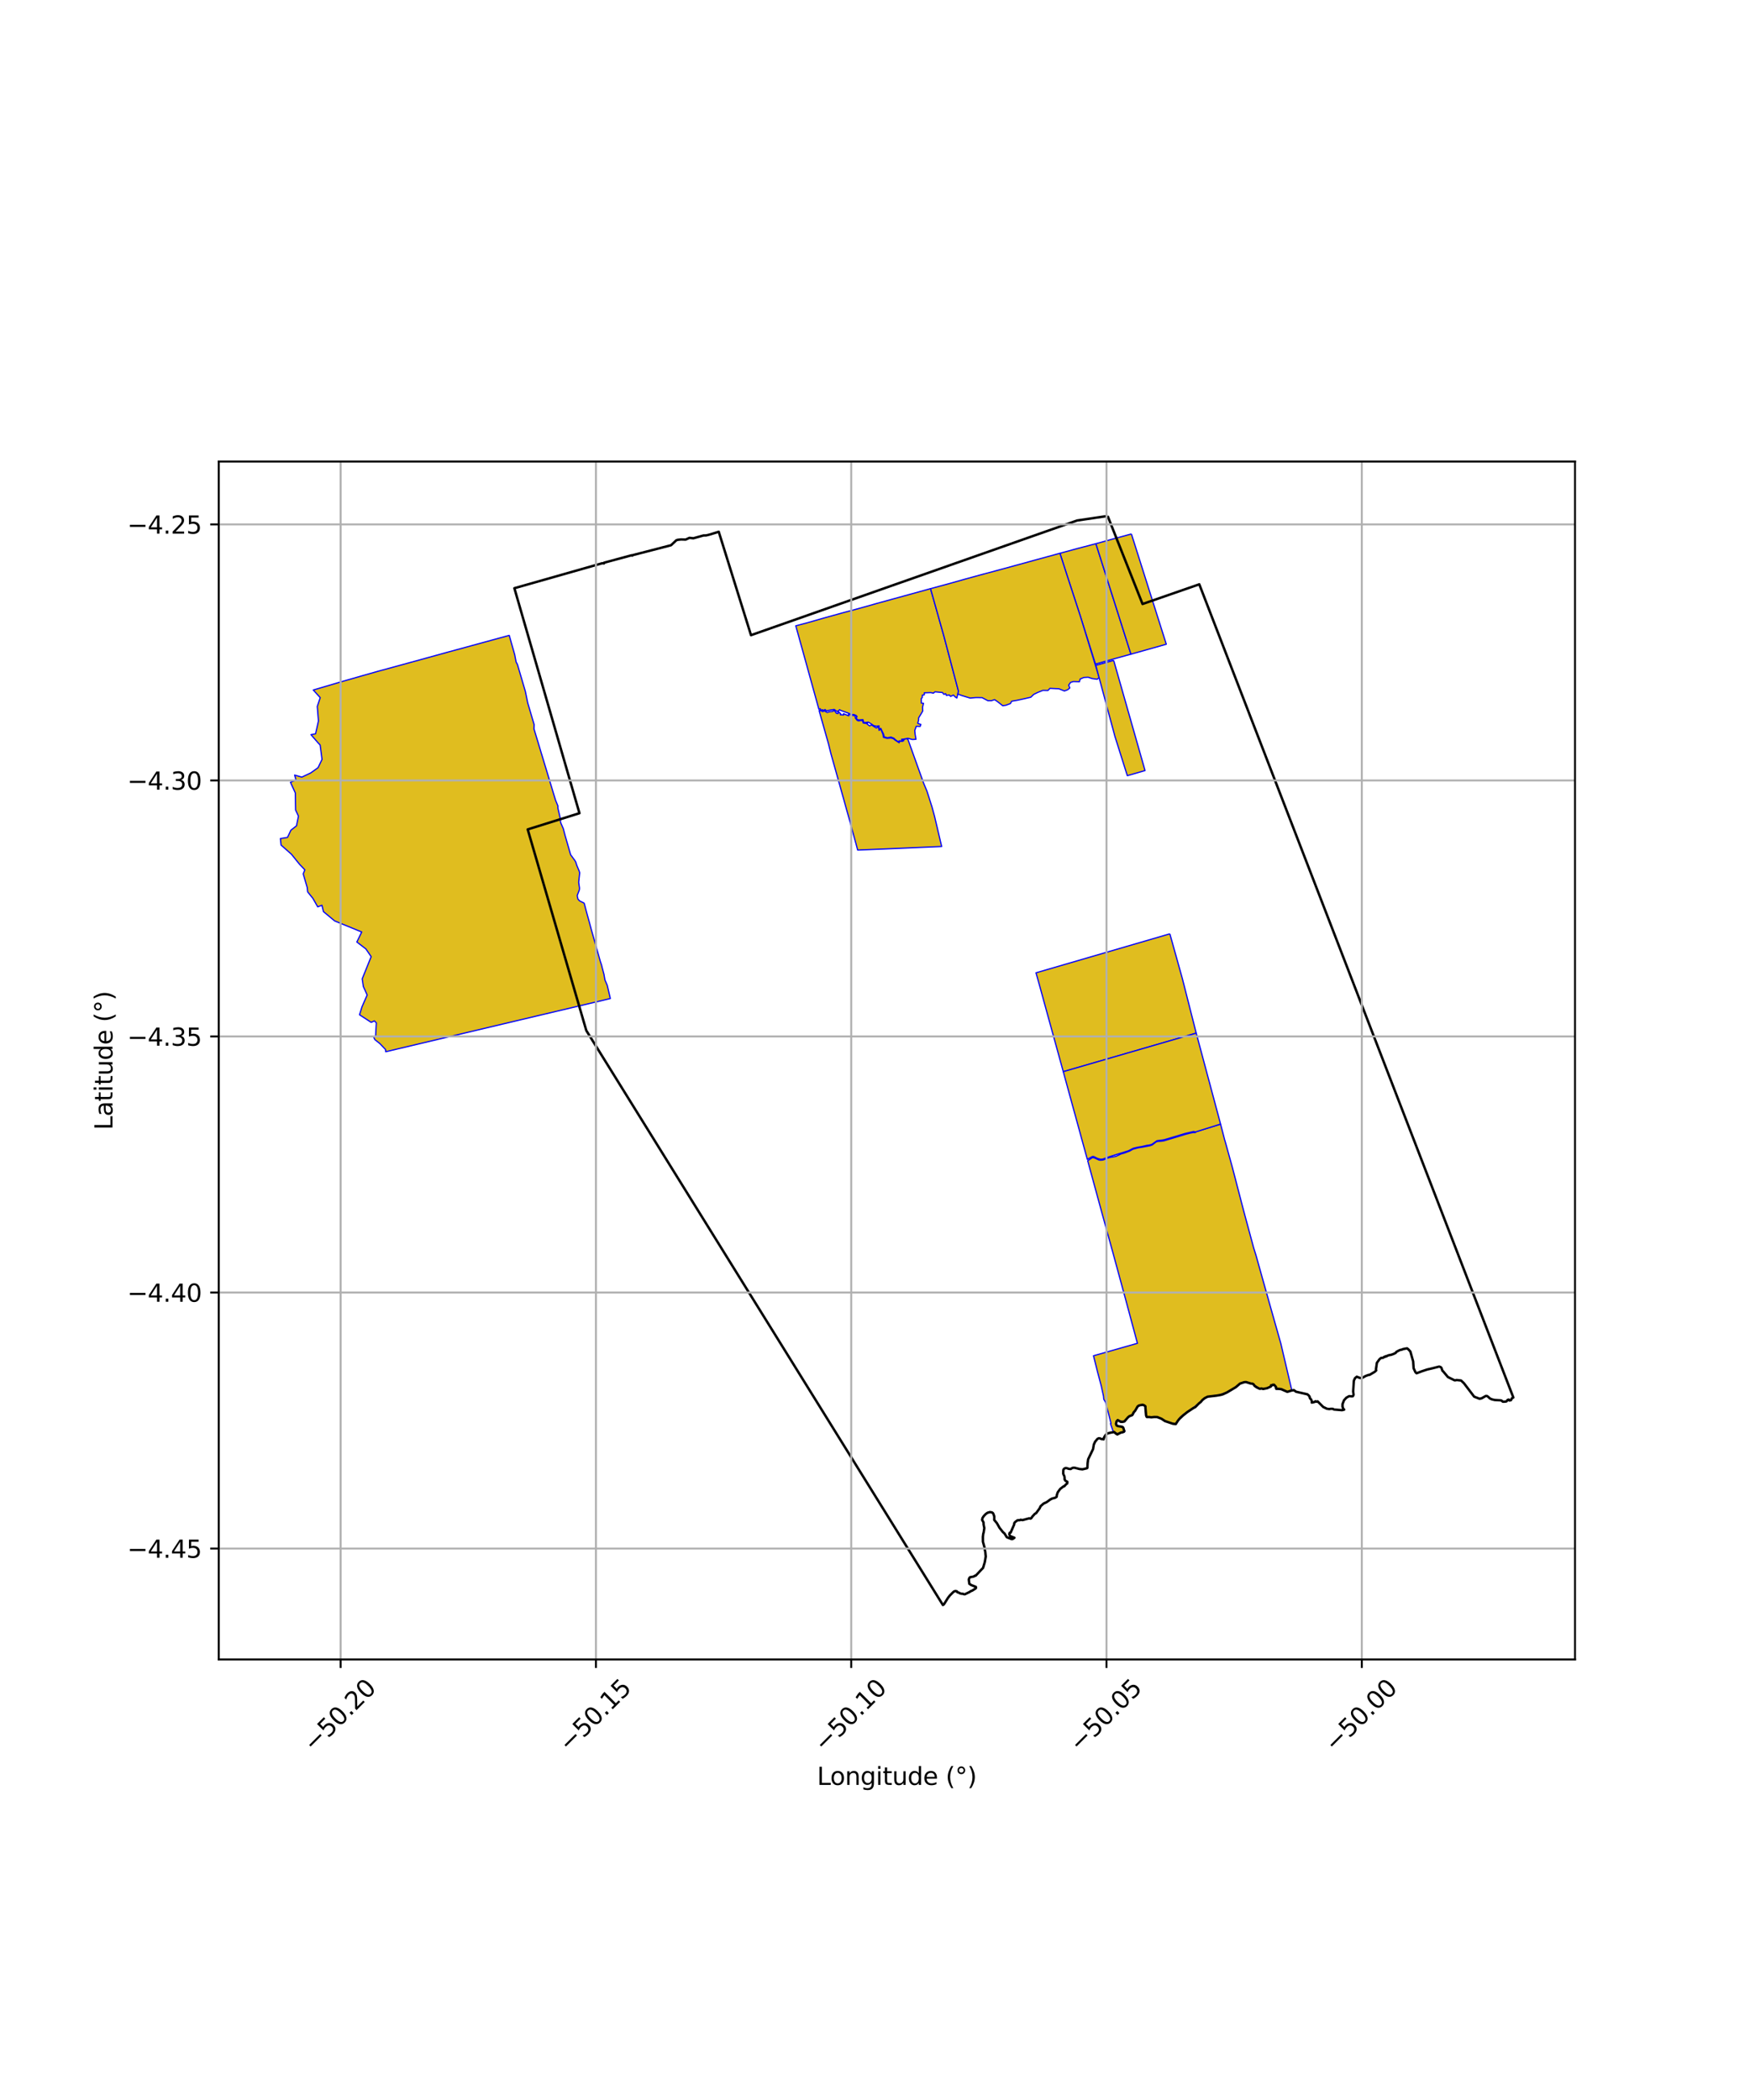 <?xml version="1.0" encoding="utf-8" standalone="no"?>
<!DOCTYPE svg PUBLIC "-//W3C//DTD SVG 1.1//EN"
  "http://www.w3.org/Graphics/SVG/1.1/DTD/svg11.dtd">
<svg xmlns:xlink="http://www.w3.org/1999/xlink" width="720pt" height="864pt" viewBox="0 0 720 864" xmlns="http://www.w3.org/2000/svg" version="1.1">
 <defs>
  <style type="text/css">*{stroke-linejoin: round; stroke-linecap: butt}</style>
 </defs>
 <g id="figure_1">
  <g id="patch_1">
   <path d="M 0 864 
L 720 864 
L 720 0 
L 0 0 
z
" style="fill: #ffffff"/>
  </g>
  <g id="axes_1">
   <g id="patch_2">
    <path d="M 90 682.753 
L 648 682.753 
L 648 189.887 
L 90 189.887 
z
" style="fill: #ffffff"/>
   </g>
   <g id="PatchCollection_1">
    <path d="M 236.588 354.14 
L 236.878 354.671 
L 237.312 356.041 
L 238.278 358.336 
L 238.495 359.105 
L 238.086 363.034 
L 238.424 365.391 
L 238.352 366.165 
L 237.467 368.469 
L 237.776 369.896 
L 238.448 370.641 
L 240.225 371.522 
L 240.4 371.778 
L 241.083 374.396 
L 242.497 379.538 
L 243.471 383.129 
L 247.02 395.655 
L 247.474 396.979 
L 247.78 398.221 
L 248.486 400.862 
L 248.896 403.227 
L 249.299 404.123 
L 249.831 405.376 
L 250.306 407.363 
L 251.103 410.831 
L 158.696 432.718 
L 158.625 431.807 
L 156.277 429.354 
L 154.232 427.747 
L 153.733 426.706 
L 154.527 426.338 
L 154.841 420.841 
L 154.025 420.022 
L 152.715 420.626 
L 147.926 417.514 
L 148.907 414.286 
L 151.059 409.378 
L 149.489 405.871 
L 149.018 402.74 
L 152.704 393.594 
L 150.534 390.419 
L 146.816 387.567 
L 148.816 383.453 
L 137.69 378.896 
L 133.08 375.07 
L 132.459 372.448 
L 130.718 373.109 
L 128.74 369.627 
L 126.574 366.948 
L 126.377 365.097 
L 124.746 359.527 
L 125.43 357.88 
L 123.218 355.563 
L 119.897 351.447 
L 115.648 347.703 
L 115.364 345.015 
L 118.294 344.529 
L 119.668 341.583 
L 121.994 339.758 
L 122.794 335.777 
L 121.618 333.271 
L 121.5 326.229 
L 119.501 321.859 
L 121.783 320.915 
L 121.211 318.887 
L 124.181 319.732 
L 127.844 317.997 
L 130.853 315.844 
L 132.487 312.439 
L 131.709 306.507 
L 130.852 305.615 
L 127.94 302.259 
L 129.823 301.919 
L 130.266 299.985 
L 131.022 296.627 
L 130.542 290.66 
L 131.747 287.028 
L 128.885 283.885 
L 140.957 280.333 
L 148.66 278.129 
L 155.618 276.151 
L 162.112 274.392 
L 169.348 272.405 
L 176.734 270.378 
L 184.064 268.353 
L 191.489 266.338 
L 198.354 264.456 
L 204.55 262.763 
L 209.518 261.412 
L 211.781 269.428 
L 212.341 272.364 
L 212.888 273.386 
L 216.138 284.437 
L 217.109 289.144 
L 219.746 298.101 
L 219.683 299.858 
L 228.562 329.222 
L 229.524 331.544 
L 229.529 332.475 
L 230.344 335.996 
L 230.639 338.223 
L 230.711 338.515 
L 231.749 340.924 
L 231.787 341.067 
L 232.436 343.546 
L 234.774 351.665 
L 236.588 354.14 
" clip-path="url(#p50be3bc110)" style="fill: #e0bd1f; stroke: #0000ff; stroke-width: 0.5"/>
    <path d="M 336.954 292.157 
L 337.611 292.379 
L 338.562 292.795 
L 339.279 292.218 
L 339.357 292.616 
L 340.336 293.126 
L 341.461 292.784 
L 342.677 292.676 
L 343.109 292.103 
L 344.143 293.493 
L 344.82 293.59 
L 344.918 292.729 
L 345.898 293.723 
L 345.734 294.083 
L 347.09 294.168 
L 347.032 293.635 
L 347.523 293.847 
L 349.184 294.514 
L 349.108 293.752 
L 350.188 294.231 
L 350.984 294.37 
L 351.936 294.562 
L 351.86 295.341 
L 352.629 296.346 
L 353.139 296.584 
L 354.821 296.401 
L 355.136 297.431 
L 356.157 297.624 
L 357.033 297.32 
L 356.702 297.856 
L 357.829 298.671 
L 358.561 298.236 
L 359.5 298.888 
L 360.536 299.512 
L 361.401 298.917 
L 361.69 300.512 
L 362.29 299.817 
L 362.793 300.955 
L 363.267 302.121 
L 363.476 303.365 
L 364.965 303.771 
L 366.593 303.62 
L 367.552 303.912 
L 368.283 304.517 
L 369.948 305.591 
L 370.024 304.948 
L 371.369 304.979 
L 371.863 304.652 
L 371.16 304.289 
L 371.627 304.287 
L 372.92 303.879 
L 373.55 304.202 
L 373.707 304.652 
L 380.061 322.369 
L 381.377 325.495 
L 383.433 331.955 
L 384.495 335.849 
L 387.427 348.28 
L 371.75 348.954 
L 352.868 349.742 
L 352.196 347.208 
L 350.919 342.615 
L 349.713 338.089 
L 348.419 333.517 
L 347.139 328.902 
L 345.854 324.31 
L 344.569 319.736 
L 343.271 315.093 
L 342.004 310.596 
L 341.884 310.171 
L 340.91 306.221 
L 337.162 292.929 
L 336.954 292.157 
" clip-path="url(#p50be3bc110)" style="fill: #e0bd1f; stroke: #0000ff; stroke-width: 0.5"/>
    <path d="M 481.313 384.195 
L 486.455 402.62 
L 492.161 425.054 
L 437.458 440.919 
L 435.292 433.041 
L 432.743 423.806 
L 430.212 414.617 
L 427.702 405.462 
L 426.235 400.243 
L 481.313 384.195 
" clip-path="url(#p50be3bc110)" style="fill: #e0bd1f; stroke: #0000ff; stroke-width: 0.5"/>
    <path d="M 450.888 223.688 
L 465.3 269.143 
L 457.987 271.163 
L 450.707 273.223 
L 444.566 253.757 
L 439.103 237 
L 436.085 227.634 
L 443.511 225.617 
L 450.888 223.688 
" clip-path="url(#p50be3bc110)" style="fill: #e0bd1f; stroke: #0000ff; stroke-width: 0.5"/>
    <path d="M 502.181 462.484 
L 503.887 469.08 
L 504.023 469.467 
L 507.003 480.192 
L 511.735 498.4 
L 515.799 513.43 
L 516.761 516.51 
L 519.335 525.695 
L 522.35 536.439 
L 526.979 552.801 
L 531.445 571.815 
L 530.103 572.619 
L 529.149 572.367 
L 527.325 571.453 
L 525.049 571.523 
L 524.923 570.974 
L 524.337 569.827 
L 523.558 569.98 
L 521.573 571.116 
L 520.052 571.326 
L 518.205 571.191 
L 516.806 570.338 
L 515.019 569.161 
L 512.34 568.554 
L 509.882 569.336 
L 507.95 571.076 
L 506.111 572.253 
L 503.827 573.157 
L 501.275 574.042 
L 498.693 574.283 
L 496.102 574.838 
L 493.703 576.906 
L 491.624 578.668 
L 489.505 580.115 
L 487.46 581.542 
L 485.613 582.997 
L 484.935 583.97 
L 483.605 585.869 
L 483.112 585.974 
L 481.079 585.298 
L 479.972 584.82 
L 478.753 584.113 
L 476.941 583.392 
L 474.267 582.929 
L 472.252 583.137 
L 471.538 582.427 
L 471.311 580.187 
L 471.025 578.207 
L 468.69 578.044 
L 467.075 580.221 
L 466.332 581.716 
L 465.489 582.307 
L 463.533 583.648 
L 462.043 584.987 
L 459.826 584.164 
L 459.669 584.351 
L 459.144 585.425 
L 459.334 586.397 
L 461.492 586.988 
L 462.769 588.658 
L 462.608 589.182 
L 460.066 589.823 
L 458.117 589.291 
L 456.881 585.722 
L 457.103 585.668 
L 455.989 581.194 
L 454.836 576.896 
L 454.121 575.69 
L 453.999 574.36 
L 453.113 570.324 
L 451.491 564.178 
L 449.896 557.8 
L 467.966 552.669 
L 465.496 543.486 
L 463.036 534.325 
L 462.152 531.098 
L 460.538 525.153 
L 458.061 516.057 
L 456.817 511.526 
L 455.32 506.139 
L 452.804 496.975 
L 450.306 487.814 
L 447.509 477.566 
L 449.516 476.223 
L 450.469 476.5 
L 452.127 477.245 
L 452.64 477.339 
L 453.725 477.273 
L 455.465 476.653 
L 456.283 476.279 
L 459.068 475.767 
L 461.222 474.775 
L 462.538 474.411 
L 464.719 473.602 
L 466.11 472.829 
L 467.138 472.542 
L 468.47 472.202 
L 469.764 472.013 
L 473.135 471.387 
L 474.116 471.024 
L 475.587 469.856 
L 476.277 469.613 
L 477.874 469.528 
L 478.943 469.345 
L 487.541 466.747 
L 489.601 466.22 
L 490.993 465.956 
L 491.795 465.964 
L 491.889 465.693 
L 502.181 462.484 
" clip-path="url(#p50be3bc110)" style="fill: #e0bd1f; stroke: #0000ff; stroke-width: 0.5"/>
    <path d="M 382.856 242.183 
L 388.311 261.56 
L 394.346 284.398 
L 394.208 284.94 
L 393.668 287.176 
L 393.048 286.769 
L 392.264 285.974 
L 391.101 286.526 
L 390.557 285.936 
L 389.353 286.134 
L 389.076 285.406 
L 388.329 285.671 
L 387.771 284.932 
L 384.669 284.635 
L 384.026 285.193 
L 382.96 284.954 
L 380.282 285.045 
L 380.304 285.835 
L 379.462 286.015 
L 379.46 286.944 
L 379.047 287.419 
L 379.065 289.286 
L 379.964 289.347 
L 379.57 290.966 
L 379.647 292.512 
L 379.095 293.491 
L 378.338 294.716 
L 377.94 295.409 
L 377.947 296.191 
L 377.596 297.609 
L 378.863 298.046 
L 378.58 298.871 
L 376.967 298.821 
L 376.355 300.555 
L 376.502 302.103 
L 376.857 304.164 
L 375.378 304.254 
L 373.552 303.761 
L 371.612 304.121 
L 370.95 304.164 
L 371.166 304.854 
L 369.893 304.808 
L 369.856 305.415 
L 368.391 304.338 
L 367.744 303.723 
L 366.58 303.248 
L 365.115 303.534 
L 363.774 303.175 
L 363.564 302.125 
L 362.827 300.649 
L 362.401 299.667 
L 361.658 300.098 
L 361.652 298.658 
L 360.546 298.81 
L 359.392 298.514 
L 358.621 297.931 
L 357.246 297.113 
L 355.411 297.339 
L 355.035 296.079 
L 353.521 296.208 
L 352.784 296.091 
L 352.15 295.334 
L 352.627 294.946 
L 352.333 294.415 
L 351.317 293.977 
L 350.314 293.974 
L 349.258 293.501 
L 345.619 292.174 
L 345.48 291.981 
L 344.477 292.805 
L 343.23 291.881 
L 341.548 292.135 
L 339.97 292.477 
L 339.461 291.914 
L 338.7 292.454 
L 338.514 292.007 
L 337.784 292.215 
L 337.473 291.598 
L 336.878 291.763 
L 336.794 291.388 
L 330.861 269.93 
L 327.406 257.475 
L 331.788 256.33 
L 339.099 254.238 
L 346.295 252.244 
L 353.664 250.263 
L 360.94 248.215 
L 368.235 246.212 
L 375.505 244.212 
L 382.856 242.183 
" clip-path="url(#p50be3bc110)" style="fill: #e0bd1f; stroke: #0000ff; stroke-width: 0.5"/>
    <path d="M 436.081 227.633 
L 439.1 237 
L 444.561 253.757 
L 451.913 277.728 
L 452.193 278.781 
L 451.418 279.472 
L 449.35 279.183 
L 447.673 278.629 
L 445.947 278.73 
L 444.399 279.371 
L 444.111 280.484 
L 441.608 280.41 
L 440.476 280.76 
L 439.676 281.888 
L 440.145 283.039 
L 439.301 283.765 
L 437.934 284.288 
L 435.611 283.364 
L 434.498 283.33 
L 431.985 283.207 
L 431.146 284.097 
L 429.056 284.051 
L 427.014 284.864 
L 425.337 285.672 
L 424.103 286.863 
L 421.344 287.498 
L 418.406 288.142 
L 416.209 288.516 
L 415.721 289.463 
L 413.878 290.154 
L 412.554 290.358 
L 410.559 288.782 
L 409.204 287.848 
L 407.97 288.277 
L 406.457 288.301 
L 404.056 287.024 
L 401.489 286.999 
L 399.151 287.211 
L 395.829 286.199 
L 394.122 285.577 
L 394.208 284.94 
L 394.346 284.398 
L 388.311 261.56 
L 382.856 242.183 
L 390.158 240.209 
L 397.36 238.183 
L 404.698 236.173 
L 412.094 234.203 
L 419.311 232.228 
L 426.601 230.222 
L 436.081 227.633 
" clip-path="url(#p50be3bc110)" style="fill: #e0bd1f; stroke: #0000ff; stroke-width: 0.5"/>
    <path d="M 492.161 425.054 
L 502.181 462.484 
L 491.889 465.693 
L 491.054 465.538 
L 487.546 466.366 
L 479.379 468.808 
L 478.501 469.003 
L 476.008 469.325 
L 474.051 470.717 
L 473.655 470.892 
L 472.911 471.093 
L 471.744 471.263 
L 469.985 471.675 
L 468.043 472.01 
L 466.476 472.378 
L 465.997 472.562 
L 464.267 473.464 
L 456.767 475.783 
L 453.75 476.873 
L 452.826 476.968 
L 451.631 476.65 
L 450.024 475.848 
L 449.439 475.831 
L 447.357 476.987 
L 445.285 469.473 
L 442.861 460.618 
L 440.335 451.428 
L 437.823 442.234 
L 437.458 440.919 
L 492.161 425.054 
" clip-path="url(#p50be3bc110)" style="fill: #e0bd1f; stroke: #0000ff; stroke-width: 0.5"/>
    <path d="M 458.2 271.699 
L 471.1 317.029 
L 463.811 319.138 
L 458.729 303.047 
L 452.193 278.781 
L 450.86 273.744 
L 458.2 271.699 
" clip-path="url(#p50be3bc110)" style="fill: #e0bd1f; stroke: #0000ff; stroke-width: 0.5"/>
    <path d="M 465.494 219.682 
L 479.849 265.053 
L 472.581 267.112 
L 465.3 269.143 
L 450.888 223.688 
L 458.134 221.688 
L 465.494 219.682 
" clip-path="url(#p50be3bc110)" style="fill: #e0bd1f; stroke: #0000ff; stroke-width: 0.5"/>
   </g>
   <g id="PatchCollection_2">
    <path d="M 455.72 212.29 
L 470.071 248.504 
L 493.423 240.404 
L 622.636 574.976 
L 622.259 575.157 
L 622.009 575.355 
L 621.644 576.077 
L 621.014 576.215 
L 620.741 575.818 
L 620.275 575.957 
L 619.815 576.561 
L 619.226 576.678 
L 618.299 576.687 
L 617.953 576.368 
L 617.536 576.147 
L 614.884 575.99 
L 613.746 575.708 
L 612.913 575.315 
L 612.516 574.895 
L 611.824 574.35 
L 611.295 574.335 
L 609.559 575.32 
L 608.706 575.483 
L 606.517 574.63 
L 602.301 569.092 
L 601.129 567.982 
L 599.235 567.771 
L 599.007 567.863 
L 598.461 567.909 
L 595.71 566.549 
L 593.712 564.165 
L 593.428 563.935 
L 593.098 562.881 
L 592.807 562.498 
L 592.131 562.242 
L 589.211 562.988 
L 587.193 563.454 
L 585.095 564.15 
L 582.815 564.997 
L 582.359 564.569 
L 581.602 562.952 
L 581.412 560.133 
L 580.264 556.049 
L 579.4 555.118 
L 578.907 554.746 
L 577.23 555.061 
L 576.756 555.282 
L 576.152 555.384 
L 575.563 555.622 
L 574.485 556.218 
L 574.24 556.61 
L 573.301 557.077 
L 572.282 557.427 
L 571.744 557.501 
L 570.94 557.723 
L 570.426 558.061 
L 570.138 557.969 
L 569.991 558.173 
L 569.846 558.153 
L 569.715 558.292 
L 569.508 558.235 
L 569.027 558.653 
L 568.218 558.685 
L 567.56 559.226 
L 566.497 560.696 
L 566.104 563.379 
L 566.206 563.834 
L 565.596 564.413 
L 563.422 565.691 
L 563.117 565.661 
L 561.811 566.141 
L 560.258 567.032 
L 559.483 566.916 
L 558.214 566.42 
L 557.481 567.024 
L 557.014 568.059 
L 556.729 572.491 
L 556.906 573.861 
L 556.608 574.453 
L 556.157 574.493 
L 555.052 574.422 
L 553.918 575.069 
L 552.977 576.099 
L 552.366 577.642 
L 552.346 578.677 
L 552.56 579.42 
L 553.024 579.969 
L 552.155 580.195 
L 548.827 579.915 
L 548.358 579.631 
L 547.316 579.639 
L 546.959 579.737 
L 545.929 579.594 
L 544.394 578.856 
L 542.109 576.559 
L 541.582 576.722 
L 541.213 576.516 
L 540.73 576.846 
L 539.7 577.061 
L 539.771 576.655 
L 539.471 575.835 
L 538.956 575.297 
L 538.77 574.549 
L 538.356 574.043 
L 537.872 573.647 
L 533.254 572.602 
L 532.326 571.944 
L 531.32 572.127 
L 529.64 572.641 
L 527.136 571.548 
L 526.033 571.411 
L 525.071 571.391 
L 524.972 570.894 
L 524.973 570.626 
L 524.184 569.731 
L 523.643 569.732 
L 523.445 569.952 
L 522.945 569.95 
L 522.846 570.464 
L 521.352 571.136 
L 519.688 571.468 
L 518.935 571.242 
L 518.647 571.363 
L 518.226 571.37 
L 517.075 570.816 
L 516.144 570.168 
L 515.786 569.585 
L 515.282 569.274 
L 514.684 569.251 
L 512.661 568.624 
L 511.874 568.68 
L 510.165 569.252 
L 508.492 570.697 
L 504.823 572.883 
L 503.123 573.658 
L 502.236 573.906 
L 500.436 574.216 
L 496.867 574.629 
L 495.67 575.235 
L 494.681 576.024 
L 494.029 576.821 
L 493.278 577.398 
L 491.8 578.896 
L 491.002 579.311 
L 488.443 581.007 
L 486.725 582.385 
L 485.208 583.81 
L 484.595 584.582 
L 483.749 585.897 
L 482.517 585.756 
L 479.292 584.672 
L 477.85 583.707 
L 476.139 583.023 
L 474.92 582.995 
L 473.677 583.119 
L 472.74 583.002 
L 471.944 583.028 
L 471.759 582.931 
L 471.538 582.342 
L 471.276 579.427 
L 471.25 578.617 
L 470.756 578.2 
L 470.141 577.966 
L 469.197 578.112 
L 468.414 578.372 
L 468.021 578.7 
L 467.049 580.395 
L 466.387 581.139 
L 465.974 582.029 
L 465.768 582.254 
L 464.696 582.642 
L 464.099 583.118 
L 462.599 584.848 
L 461.751 585.012 
L 461.073 584.98 
L 459.861 584.278 
L 459.378 584.809 
L 459.147 585.845 
L 459.421 586.495 
L 459.966 586.745 
L 461.68 587.024 
L 461.949 587.173 
L 462.17 587.466 
L 462.569 588.822 
L 462.455 589.016 
L 461.979 589.255 
L 461.597 589.298 
L 460.976 589.494 
L 459.691 590.174 
L 459.07 589.791 
L 458.407 589.177 
L 457.196 589.385 
L 456.009 589.657 
L 455.374 589.951 
L 454.843 590.427 
L 454.659 590.827 
L 454.442 590.989 
L 454.324 591.417 
L 454.159 591.556 
L 454.052 592.184 
L 453.963 592.133 
L 453.131 592.069 
L 452.546 591.778 
L 452.053 591.747 
L 451.534 591.99 
L 450.553 593.17 
L 450.02 594.36 
L 449.725 596.17 
L 447.689 600.403 
L 447.482 601.998 
L 447.382 603.909 
L 447.169 604.1 
L 445.34 604.523 
L 444.083 604.379 
L 442.124 603.871 
L 441.601 603.867 
L 441.077 604.013 
L 440.508 604.405 
L 439.692 604.318 
L 438.922 604.042 
L 438.419 603.988 
L 437.952 604.166 
L 437.523 604.614 
L 437.462 605.141 
L 437.442 606.369 
L 437.932 607.438 
L 438.022 608.188 
L 437.977 608.535 
L 438.186 608.997 
L 438.442 609.291 
L 439.077 609.604 
L 439.155 609.715 
L 439.085 610.337 
L 438.656 610.631 
L 437.898 611.484 
L 437.664 611.468 
L 436.198 612.577 
L 435.189 613.977 
L 434.819 615.1 
L 434.728 615.828 
L 434.144 616.223 
L 432.892 616.543 
L 432.11 616.941 
L 430.653 618.006 
L 429.338 618.625 
L 428.136 619.696 
L 427.739 620.557 
L 426.289 622.546 
L 425.774 622.823 
L 424.786 623.908 
L 424.306 624.608 
L 423.948 624.817 
L 423.486 624.664 
L 420.738 625.399 
L 419.87 625.28 
L 419.618 625.433 
L 419.261 625.462 
L 419.073 625.44 
L 418.563 625.519 
L 417.636 626.226 
L 417.295 626.667 
L 417.243 627.239 
L 415.804 630.561 
L 415.388 630.662 
L 415.248 631.228 
L 415.461 631.835 
L 415.907 632.104 
L 417.353 632.687 
L 417.334 632.703 
L 416.535 633.23 
L 416.117 633.206 
L 414.225 632.446 
L 413.279 630.914 
L 412.609 630.325 
L 411.237 628.591 
L 410.165 626.685 
L 409.058 625.345 
L 409.075 624.813 
L 409.065 623.919 
L 408.816 623.138 
L 408.545 622.557 
L 408.104 622.242 
L 407.254 622.119 
L 406.28 622.404 
L 405.518 622.946 
L 404.719 623.807 
L 404.229 624.565 
L 404.068 625.324 
L 404.644 626.337 
L 404.677 627.222 
L 404.978 628.702 
L 404.718 630.43 
L 404.538 631.073 
L 404.383 632.326 
L 404.403 634.293 
L 405.225 637.286 
L 405.18 637.648 
L 405.362 638.408 
L 405.568 640.396 
L 405.286 641.994 
L 405.194 642.632 
L 404.453 645.096 
L 403.679 645.889 
L 401.416 648.288 
L 401.13 648.272 
L 400.585 648.644 
L 399.098 648.912 
L 398.759 649.35 
L 398.597 649.884 
L 398.805 651.604 
L 399.565 652.122 
L 401.493 652.886 
L 401.577 653.248 
L 401.41 653.535 
L 399.998 654.427 
L 399.327 654.686 
L 398.941 654.984 
L 396.947 655.943 
L 396.573 655.898 
L 396.08 655.711 
L 395.608 655.712 
L 394.928 655.547 
L 394.601 655.297 
L 393.896 655.09 
L 393.675 654.712 
L 393.089 654.599 
L 392.512 654.768 
L 392.04 655.181 
L 390.799 656.423 
L 390.022 657.412 
L 388.517 659.824 
L 388.302 660.121 
L 387.937 660.35 
L 241.221 423.986 
L 217.114 341.241 
L 238.406 334.575 
L 211.631 242.008 
L 247.755 231.736 
L 248.511 231.796 
L 248.555 231.507 
L 259.878 228.448 
L 260.101 228.608 
L 260.373 228.384 
L 276.069 224.328 
L 278.236 222.3 
L 278.787 222.101 
L 280.208 221.943 
L 282.107 222.003 
L 283.639 221.289 
L 285.275 221.46 
L 289.451 220.301 
L 290.524 220.287 
L 292.168 219.879 
L 295.711 218.778 
L 308.986 261.326 
L 443.151 214.145 
L 455.72 212.29 
L 455.72 212.29 
" clip-path="url(#p50be3bc110)" style="fill: none; stroke: #000000"/>
   </g>
   <g id="matplotlib.axis_1">
    <g id="xtick_1">
     <g id="line2d_1">
      <path d="M 140.143 682.753 
L 140.143 189.887 
" clip-path="url(#p50be3bc110)" style="fill: none; stroke: #b0b0b0; stroke-width: 0.8; stroke-linecap: square"/>
     </g>
     <g id="line2d_2">
      <defs>
       <path id="m59b3a80697" d="M 0 0 
L 0 3.5 
" style="stroke: #000000; stroke-width: 0.8"/>
      </defs>
      <g>
       <use xlink:href="#m59b3a80697" x="140.143" y="682.753" style="stroke: #000000; stroke-width: 0.8"/>
      </g>
     </g>
     <g id="text_1">
      <!-- −50.20 -->
      <g transform="translate(129.01 721.294) rotate(-45) scale(0.1 -0.1)">
       <defs>
        <path id="DejaVuSans-2212" d="M 678 2272 
L 4684 2272 
L 4684 1741 
L 678 1741 
L 678 2272 
z
" transform="scale(0.016)"/>
        <path id="DejaVuSans-35" d="M 691 4666 
L 3169 4666 
L 3169 4134 
L 1269 4134 
L 1269 2991 
Q 1406 3038 1543 3061 
Q 1681 3084 1819 3084 
Q 2600 3084 3056 2656 
Q 3513 2228 3513 1497 
Q 3513 744 3044 326 
Q 2575 -91 1722 -91 
Q 1428 -91 1123 -41 
Q 819 9 494 109 
L 494 744 
Q 775 591 1075 516 
Q 1375 441 1709 441 
Q 2250 441 2565 725 
Q 2881 1009 2881 1497 
Q 2881 1984 2565 2268 
Q 2250 2553 1709 2553 
Q 1456 2553 1204 2497 
Q 953 2441 691 2322 
L 691 4666 
z
" transform="scale(0.016)"/>
        <path id="DejaVuSans-30" d="M 2034 4250 
Q 1547 4250 1301 3770 
Q 1056 3291 1056 2328 
Q 1056 1369 1301 889 
Q 1547 409 2034 409 
Q 2525 409 2770 889 
Q 3016 1369 3016 2328 
Q 3016 3291 2770 3770 
Q 2525 4250 2034 4250 
z
M 2034 4750 
Q 2819 4750 3233 4129 
Q 3647 3509 3647 2328 
Q 3647 1150 3233 529 
Q 2819 -91 2034 -91 
Q 1250 -91 836 529 
Q 422 1150 422 2328 
Q 422 3509 836 4129 
Q 1250 4750 2034 4750 
z
" transform="scale(0.016)"/>
        <path id="DejaVuSans-2e" d="M 684 794 
L 1344 794 
L 1344 0 
L 684 0 
L 684 794 
z
" transform="scale(0.016)"/>
        <path id="DejaVuSans-32" d="M 1228 531 
L 3431 531 
L 3431 0 
L 469 0 
L 469 531 
Q 828 903 1448 1529 
Q 2069 2156 2228 2338 
Q 2531 2678 2651 2914 
Q 2772 3150 2772 3378 
Q 2772 3750 2511 3984 
Q 2250 4219 1831 4219 
Q 1534 4219 1204 4116 
Q 875 4013 500 3803 
L 500 4441 
Q 881 4594 1212 4672 
Q 1544 4750 1819 4750 
Q 2544 4750 2975 4387 
Q 3406 4025 3406 3419 
Q 3406 3131 3298 2873 
Q 3191 2616 2906 2266 
Q 2828 2175 2409 1742 
Q 1991 1309 1228 531 
z
" transform="scale(0.016)"/>
       </defs>
       <use xlink:href="#DejaVuSans-2212"/>
       <use xlink:href="#DejaVuSans-35" transform="translate(83.789 0)"/>
       <use xlink:href="#DejaVuSans-30" transform="translate(147.412 0)"/>
       <use xlink:href="#DejaVuSans-2e" transform="translate(211.035 0)"/>
       <use xlink:href="#DejaVuSans-32" transform="translate(242.822 0)"/>
       <use xlink:href="#DejaVuSans-30" transform="translate(306.445 0)"/>
      </g>
     </g>
    </g>
    <g id="xtick_2">
     <g id="line2d_3">
      <path d="M 245.179 682.753 
L 245.179 189.887 
" clip-path="url(#p50be3bc110)" style="fill: none; stroke: #b0b0b0; stroke-width: 0.8; stroke-linecap: square"/>
     </g>
     <g id="line2d_4">
      <g>
       <use xlink:href="#m59b3a80697" x="245.179" y="682.753" style="stroke: #000000; stroke-width: 0.8"/>
      </g>
     </g>
     <g id="text_2">
      <!-- −50.15 -->
      <g transform="translate(234.046 721.294) rotate(-45) scale(0.1 -0.1)">
       <defs>
        <path id="DejaVuSans-31" d="M 794 531 
L 1825 531 
L 1825 4091 
L 703 3866 
L 703 4441 
L 1819 4666 
L 2450 4666 
L 2450 531 
L 3481 531 
L 3481 0 
L 794 0 
L 794 531 
z
" transform="scale(0.016)"/>
       </defs>
       <use xlink:href="#DejaVuSans-2212"/>
       <use xlink:href="#DejaVuSans-35" transform="translate(83.789 0)"/>
       <use xlink:href="#DejaVuSans-30" transform="translate(147.412 0)"/>
       <use xlink:href="#DejaVuSans-2e" transform="translate(211.035 0)"/>
       <use xlink:href="#DejaVuSans-31" transform="translate(242.822 0)"/>
       <use xlink:href="#DejaVuSans-35" transform="translate(306.445 0)"/>
      </g>
     </g>
    </g>
    <g id="xtick_3">
     <g id="line2d_5">
      <path d="M 350.215 682.753 
L 350.215 189.887 
" clip-path="url(#p50be3bc110)" style="fill: none; stroke: #b0b0b0; stroke-width: 0.8; stroke-linecap: square"/>
     </g>
     <g id="line2d_6">
      <g>
       <use xlink:href="#m59b3a80697" x="350.215" y="682.753" style="stroke: #000000; stroke-width: 0.8"/>
      </g>
     </g>
     <g id="text_3">
      <!-- −50.10 -->
      <g transform="translate(339.082 721.294) rotate(-45) scale(0.1 -0.1)">
       <use xlink:href="#DejaVuSans-2212"/>
       <use xlink:href="#DejaVuSans-35" transform="translate(83.789 0)"/>
       <use xlink:href="#DejaVuSans-30" transform="translate(147.412 0)"/>
       <use xlink:href="#DejaVuSans-2e" transform="translate(211.035 0)"/>
       <use xlink:href="#DejaVuSans-31" transform="translate(242.822 0)"/>
       <use xlink:href="#DejaVuSans-30" transform="translate(306.445 0)"/>
      </g>
     </g>
    </g>
    <g id="xtick_4">
     <g id="line2d_7">
      <path d="M 455.251 682.753 
L 455.251 189.887 
" clip-path="url(#p50be3bc110)" style="fill: none; stroke: #b0b0b0; stroke-width: 0.8; stroke-linecap: square"/>
     </g>
     <g id="line2d_8">
      <g>
       <use xlink:href="#m59b3a80697" x="455.251" y="682.753" style="stroke: #000000; stroke-width: 0.8"/>
      </g>
     </g>
     <g id="text_4">
      <!-- −50.05 -->
      <g transform="translate(444.118 721.294) rotate(-45) scale(0.1 -0.1)">
       <use xlink:href="#DejaVuSans-2212"/>
       <use xlink:href="#DejaVuSans-35" transform="translate(83.789 0)"/>
       <use xlink:href="#DejaVuSans-30" transform="translate(147.412 0)"/>
       <use xlink:href="#DejaVuSans-2e" transform="translate(211.035 0)"/>
       <use xlink:href="#DejaVuSans-30" transform="translate(242.822 0)"/>
       <use xlink:href="#DejaVuSans-35" transform="translate(306.445 0)"/>
      </g>
     </g>
    </g>
    <g id="xtick_5">
     <g id="line2d_9">
      <path d="M 560.287 682.753 
L 560.287 189.887 
" clip-path="url(#p50be3bc110)" style="fill: none; stroke: #b0b0b0; stroke-width: 0.8; stroke-linecap: square"/>
     </g>
     <g id="line2d_10">
      <g>
       <use xlink:href="#m59b3a80697" x="560.287" y="682.753" style="stroke: #000000; stroke-width: 0.8"/>
      </g>
     </g>
     <g id="text_5">
      <!-- −50.00 -->
      <g transform="translate(549.154 721.294) rotate(-45) scale(0.1 -0.1)">
       <use xlink:href="#DejaVuSans-2212"/>
       <use xlink:href="#DejaVuSans-35" transform="translate(83.789 0)"/>
       <use xlink:href="#DejaVuSans-30" transform="translate(147.412 0)"/>
       <use xlink:href="#DejaVuSans-2e" transform="translate(211.035 0)"/>
       <use xlink:href="#DejaVuSans-30" transform="translate(242.822 0)"/>
       <use xlink:href="#DejaVuSans-30" transform="translate(306.445 0)"/>
      </g>
     </g>
    </g>
    <g id="text_6">
     <!-- Longitude (°) -->
     <g transform="translate(336.14 734.363) scale(0.1 -0.1)">
      <defs>
       <path id="DejaVuSans-4c" d="M 628 4666 
L 1259 4666 
L 1259 531 
L 3531 531 
L 3531 0 
L 628 0 
L 628 4666 
z
" transform="scale(0.016)"/>
       <path id="DejaVuSans-6f" d="M 1959 3097 
Q 1497 3097 1228 2736 
Q 959 2375 959 1747 
Q 959 1119 1226 758 
Q 1494 397 1959 397 
Q 2419 397 2687 759 
Q 2956 1122 2956 1747 
Q 2956 2369 2687 2733 
Q 2419 3097 1959 3097 
z
M 1959 3584 
Q 2709 3584 3137 3096 
Q 3566 2609 3566 1747 
Q 3566 888 3137 398 
Q 2709 -91 1959 -91 
Q 1206 -91 779 398 
Q 353 888 353 1747 
Q 353 2609 779 3096 
Q 1206 3584 1959 3584 
z
" transform="scale(0.016)"/>
       <path id="DejaVuSans-6e" d="M 3513 2113 
L 3513 0 
L 2938 0 
L 2938 2094 
Q 2938 2591 2744 2837 
Q 2550 3084 2163 3084 
Q 1697 3084 1428 2787 
Q 1159 2491 1159 1978 
L 1159 0 
L 581 0 
L 581 3500 
L 1159 3500 
L 1159 2956 
Q 1366 3272 1645 3428 
Q 1925 3584 2291 3584 
Q 2894 3584 3203 3211 
Q 3513 2838 3513 2113 
z
" transform="scale(0.016)"/>
       <path id="DejaVuSans-67" d="M 2906 1791 
Q 2906 2416 2648 2759 
Q 2391 3103 1925 3103 
Q 1463 3103 1205 2759 
Q 947 2416 947 1791 
Q 947 1169 1205 825 
Q 1463 481 1925 481 
Q 2391 481 2648 825 
Q 2906 1169 2906 1791 
z
M 3481 434 
Q 3481 -459 3084 -895 
Q 2688 -1331 1869 -1331 
Q 1566 -1331 1297 -1286 
Q 1028 -1241 775 -1147 
L 775 -588 
Q 1028 -725 1275 -790 
Q 1522 -856 1778 -856 
Q 2344 -856 2625 -561 
Q 2906 -266 2906 331 
L 2906 616 
Q 2728 306 2450 153 
Q 2172 0 1784 0 
Q 1141 0 747 490 
Q 353 981 353 1791 
Q 353 2603 747 3093 
Q 1141 3584 1784 3584 
Q 2172 3584 2450 3431 
Q 2728 3278 2906 2969 
L 2906 3500 
L 3481 3500 
L 3481 434 
z
" transform="scale(0.016)"/>
       <path id="DejaVuSans-69" d="M 603 3500 
L 1178 3500 
L 1178 0 
L 603 0 
L 603 3500 
z
M 603 4863 
L 1178 4863 
L 1178 4134 
L 603 4134 
L 603 4863 
z
" transform="scale(0.016)"/>
       <path id="DejaVuSans-74" d="M 1172 4494 
L 1172 3500 
L 2356 3500 
L 2356 3053 
L 1172 3053 
L 1172 1153 
Q 1172 725 1289 603 
Q 1406 481 1766 481 
L 2356 481 
L 2356 0 
L 1766 0 
Q 1100 0 847 248 
Q 594 497 594 1153 
L 594 3053 
L 172 3053 
L 172 3500 
L 594 3500 
L 594 4494 
L 1172 4494 
z
" transform="scale(0.016)"/>
       <path id="DejaVuSans-75" d="M 544 1381 
L 544 3500 
L 1119 3500 
L 1119 1403 
Q 1119 906 1312 657 
Q 1506 409 1894 409 
Q 2359 409 2629 706 
Q 2900 1003 2900 1516 
L 2900 3500 
L 3475 3500 
L 3475 0 
L 2900 0 
L 2900 538 
Q 2691 219 2414 64 
Q 2138 -91 1772 -91 
Q 1169 -91 856 284 
Q 544 659 544 1381 
z
M 1991 3584 
L 1991 3584 
z
" transform="scale(0.016)"/>
       <path id="DejaVuSans-64" d="M 2906 2969 
L 2906 4863 
L 3481 4863 
L 3481 0 
L 2906 0 
L 2906 525 
Q 2725 213 2448 61 
Q 2172 -91 1784 -91 
Q 1150 -91 751 415 
Q 353 922 353 1747 
Q 353 2572 751 3078 
Q 1150 3584 1784 3584 
Q 2172 3584 2448 3432 
Q 2725 3281 2906 2969 
z
M 947 1747 
Q 947 1113 1208 752 
Q 1469 391 1925 391 
Q 2381 391 2643 752 
Q 2906 1113 2906 1747 
Q 2906 2381 2643 2742 
Q 2381 3103 1925 3103 
Q 1469 3103 1208 2742 
Q 947 2381 947 1747 
z
" transform="scale(0.016)"/>
       <path id="DejaVuSans-65" d="M 3597 1894 
L 3597 1613 
L 953 1613 
Q 991 1019 1311 708 
Q 1631 397 2203 397 
Q 2534 397 2845 478 
Q 3156 559 3463 722 
L 3463 178 
Q 3153 47 2828 -22 
Q 2503 -91 2169 -91 
Q 1331 -91 842 396 
Q 353 884 353 1716 
Q 353 2575 817 3079 
Q 1281 3584 2069 3584 
Q 2775 3584 3186 3129 
Q 3597 2675 3597 1894 
z
M 3022 2063 
Q 3016 2534 2758 2815 
Q 2500 3097 2075 3097 
Q 1594 3097 1305 2825 
Q 1016 2553 972 2059 
L 3022 2063 
z
" transform="scale(0.016)"/>
       <path id="DejaVuSans-20" transform="scale(0.016)"/>
       <path id="DejaVuSans-28" d="M 1984 4856 
Q 1566 4138 1362 3434 
Q 1159 2731 1159 2009 
Q 1159 1288 1364 580 
Q 1569 -128 1984 -844 
L 1484 -844 
Q 1016 -109 783 600 
Q 550 1309 550 2009 
Q 550 2706 781 3412 
Q 1013 4119 1484 4856 
L 1984 4856 
z
" transform="scale(0.016)"/>
       <path id="DejaVuSans-b0" d="M 1600 4347 
Q 1350 4347 1178 4173 
Q 1006 4000 1006 3750 
Q 1006 3503 1178 3333 
Q 1350 3163 1600 3163 
Q 1850 3163 2022 3333 
Q 2194 3503 2194 3750 
Q 2194 3997 2020 4172 
Q 1847 4347 1600 4347 
z
M 1600 4750 
Q 1800 4750 1984 4673 
Q 2169 4597 2303 4453 
Q 2447 4313 2519 4134 
Q 2591 3956 2591 3750 
Q 2591 3338 2302 3052 
Q 2013 2766 1594 2766 
Q 1172 2766 890 3047 
Q 609 3328 609 3750 
Q 609 4169 896 4459 
Q 1184 4750 1600 4750 
z
" transform="scale(0.016)"/>
       <path id="DejaVuSans-29" d="M 513 4856 
L 1013 4856 
Q 1481 4119 1714 3412 
Q 1947 2706 1947 2009 
Q 1947 1309 1714 600 
Q 1481 -109 1013 -844 
L 513 -844 
Q 928 -128 1133 580 
Q 1338 1288 1338 2009 
Q 1338 2731 1133 3434 
Q 928 4138 513 4856 
z
" transform="scale(0.016)"/>
      </defs>
      <use xlink:href="#DejaVuSans-4c"/>
      <use xlink:href="#DejaVuSans-6f" transform="translate(53.963 0)"/>
      <use xlink:href="#DejaVuSans-6e" transform="translate(115.145 0)"/>
      <use xlink:href="#DejaVuSans-67" transform="translate(178.523 0)"/>
      <use xlink:href="#DejaVuSans-69" transform="translate(242 0)"/>
      <use xlink:href="#DejaVuSans-74" transform="translate(269.783 0)"/>
      <use xlink:href="#DejaVuSans-75" transform="translate(308.992 0)"/>
      <use xlink:href="#DejaVuSans-64" transform="translate(372.371 0)"/>
      <use xlink:href="#DejaVuSans-65" transform="translate(435.848 0)"/>
      <use xlink:href="#DejaVuSans-20" transform="translate(497.371 0)"/>
      <use xlink:href="#DejaVuSans-28" transform="translate(529.158 0)"/>
      <use xlink:href="#DejaVuSans-b0" transform="translate(568.172 0)"/>
      <use xlink:href="#DejaVuSans-29" transform="translate(618.172 0)"/>
     </g>
    </g>
   </g>
   <g id="matplotlib.axis_2">
    <g id="ytick_1">
     <g id="line2d_11">
      <path d="M 90 637.118 
L 648 637.118 
" clip-path="url(#p50be3bc110)" style="fill: none; stroke: #b0b0b0; stroke-width: 0.8; stroke-linecap: square"/>
     </g>
     <g id="line2d_12">
      <defs>
       <path id="m98f48f7fd9" d="M 0 0 
L -3.5 0 
" style="stroke: #000000; stroke-width: 0.8"/>
      </defs>
      <g>
       <use xlink:href="#m98f48f7fd9" x="90" y="637.118" style="stroke: #000000; stroke-width: 0.8"/>
      </g>
     </g>
     <g id="text_7">
      <!-- −4.45 -->
      <g transform="translate(52.355 640.917) scale(0.1 -0.1)">
       <defs>
        <path id="DejaVuSans-34" d="M 2419 4116 
L 825 1625 
L 2419 1625 
L 2419 4116 
z
M 2253 4666 
L 3047 4666 
L 3047 1625 
L 3713 1625 
L 3713 1100 
L 3047 1100 
L 3047 0 
L 2419 0 
L 2419 1100 
L 313 1100 
L 313 1709 
L 2253 4666 
z
" transform="scale(0.016)"/>
       </defs>
       <use xlink:href="#DejaVuSans-2212"/>
       <use xlink:href="#DejaVuSans-34" transform="translate(83.789 0)"/>
       <use xlink:href="#DejaVuSans-2e" transform="translate(147.412 0)"/>
       <use xlink:href="#DejaVuSans-34" transform="translate(179.199 0)"/>
       <use xlink:href="#DejaVuSans-35" transform="translate(242.822 0)"/>
      </g>
     </g>
    </g>
    <g id="ytick_2">
     <g id="line2d_13">
      <path d="M 90 531.778 
L 648 531.778 
" clip-path="url(#p50be3bc110)" style="fill: none; stroke: #b0b0b0; stroke-width: 0.8; stroke-linecap: square"/>
     </g>
     <g id="line2d_14">
      <g>
       <use xlink:href="#m98f48f7fd9" x="90" y="531.778" style="stroke: #000000; stroke-width: 0.8"/>
      </g>
     </g>
     <g id="text_8">
      <!-- −4.40 -->
      <g transform="translate(52.355 535.577) scale(0.1 -0.1)">
       <use xlink:href="#DejaVuSans-2212"/>
       <use xlink:href="#DejaVuSans-34" transform="translate(83.789 0)"/>
       <use xlink:href="#DejaVuSans-2e" transform="translate(147.412 0)"/>
       <use xlink:href="#DejaVuSans-34" transform="translate(179.199 0)"/>
       <use xlink:href="#DejaVuSans-30" transform="translate(242.822 0)"/>
      </g>
     </g>
    </g>
    <g id="ytick_3">
     <g id="line2d_15">
      <path d="M 90 426.437 
L 648 426.437 
" clip-path="url(#p50be3bc110)" style="fill: none; stroke: #b0b0b0; stroke-width: 0.8; stroke-linecap: square"/>
     </g>
     <g id="line2d_16">
      <g>
       <use xlink:href="#m98f48f7fd9" x="90" y="426.437" style="stroke: #000000; stroke-width: 0.8"/>
      </g>
     </g>
     <g id="text_9">
      <!-- −4.35 -->
      <g transform="translate(52.355 430.237) scale(0.1 -0.1)">
       <defs>
        <path id="DejaVuSans-33" d="M 2597 2516 
Q 3050 2419 3304 2112 
Q 3559 1806 3559 1356 
Q 3559 666 3084 287 
Q 2609 -91 1734 -91 
Q 1441 -91 1130 -33 
Q 819 25 488 141 
L 488 750 
Q 750 597 1062 519 
Q 1375 441 1716 441 
Q 2309 441 2620 675 
Q 2931 909 2931 1356 
Q 2931 1769 2642 2001 
Q 2353 2234 1838 2234 
L 1294 2234 
L 1294 2753 
L 1863 2753 
Q 2328 2753 2575 2939 
Q 2822 3125 2822 3475 
Q 2822 3834 2567 4026 
Q 2313 4219 1838 4219 
Q 1578 4219 1281 4162 
Q 984 4106 628 3988 
L 628 4550 
Q 988 4650 1302 4700 
Q 1616 4750 1894 4750 
Q 2613 4750 3031 4423 
Q 3450 4097 3450 3541 
Q 3450 3153 3228 2886 
Q 3006 2619 2597 2516 
z
" transform="scale(0.016)"/>
       </defs>
       <use xlink:href="#DejaVuSans-2212"/>
       <use xlink:href="#DejaVuSans-34" transform="translate(83.789 0)"/>
       <use xlink:href="#DejaVuSans-2e" transform="translate(147.412 0)"/>
       <use xlink:href="#DejaVuSans-33" transform="translate(179.199 0)"/>
       <use xlink:href="#DejaVuSans-35" transform="translate(242.822 0)"/>
      </g>
     </g>
    </g>
    <g id="ytick_4">
     <g id="line2d_17">
      <path d="M 90 321.097 
L 648 321.097 
" clip-path="url(#p50be3bc110)" style="fill: none; stroke: #b0b0b0; stroke-width: 0.8; stroke-linecap: square"/>
     </g>
     <g id="line2d_18">
      <g>
       <use xlink:href="#m98f48f7fd9" x="90" y="321.097" style="stroke: #000000; stroke-width: 0.8"/>
      </g>
     </g>
     <g id="text_10">
      <!-- −4.30 -->
      <g transform="translate(52.355 324.896) scale(0.1 -0.1)">
       <use xlink:href="#DejaVuSans-2212"/>
       <use xlink:href="#DejaVuSans-34" transform="translate(83.789 0)"/>
       <use xlink:href="#DejaVuSans-2e" transform="translate(147.412 0)"/>
       <use xlink:href="#DejaVuSans-33" transform="translate(179.199 0)"/>
       <use xlink:href="#DejaVuSans-30" transform="translate(242.822 0)"/>
      </g>
     </g>
    </g>
    <g id="ytick_5">
     <g id="line2d_19">
      <path d="M 90 215.757 
L 648 215.757 
" clip-path="url(#p50be3bc110)" style="fill: none; stroke: #b0b0b0; stroke-width: 0.8; stroke-linecap: square"/>
     </g>
     <g id="line2d_20">
      <g>
       <use xlink:href="#m98f48f7fd9" x="90" y="215.757" style="stroke: #000000; stroke-width: 0.8"/>
      </g>
     </g>
     <g id="text_11">
      <!-- −4.25 -->
      <g transform="translate(52.355 219.556) scale(0.1 -0.1)">
       <use xlink:href="#DejaVuSans-2212"/>
       <use xlink:href="#DejaVuSans-34" transform="translate(83.789 0)"/>
       <use xlink:href="#DejaVuSans-2e" transform="translate(147.412 0)"/>
       <use xlink:href="#DejaVuSans-32" transform="translate(179.199 0)"/>
       <use xlink:href="#DejaVuSans-35" transform="translate(242.822 0)"/>
      </g>
     </g>
    </g>
    <g id="text_12">
     <!-- Latitude (°) -->
     <g transform="translate(46.275 464.89) rotate(-90) scale(0.1 -0.1)">
      <defs>
       <path id="DejaVuSans-61" d="M 2194 1759 
Q 1497 1759 1228 1600 
Q 959 1441 959 1056 
Q 959 750 1161 570 
Q 1363 391 1709 391 
Q 2188 391 2477 730 
Q 2766 1069 2766 1631 
L 2766 1759 
L 2194 1759 
z
M 3341 1997 
L 3341 0 
L 2766 0 
L 2766 531 
Q 2569 213 2275 61 
Q 1981 -91 1556 -91 
Q 1019 -91 701 211 
Q 384 513 384 1019 
Q 384 1609 779 1909 
Q 1175 2209 1959 2209 
L 2766 2209 
L 2766 2266 
Q 2766 2663 2505 2880 
Q 2244 3097 1772 3097 
Q 1472 3097 1187 3025 
Q 903 2953 641 2809 
L 641 3341 
Q 956 3463 1253 3523 
Q 1550 3584 1831 3584 
Q 2591 3584 2966 3190 
Q 3341 2797 3341 1997 
z
" transform="scale(0.016)"/>
      </defs>
      <use xlink:href="#DejaVuSans-4c"/>
      <use xlink:href="#DejaVuSans-61" transform="translate(55.713 0)"/>
      <use xlink:href="#DejaVuSans-74" transform="translate(116.992 0)"/>
      <use xlink:href="#DejaVuSans-69" transform="translate(156.201 0)"/>
      <use xlink:href="#DejaVuSans-74" transform="translate(183.984 0)"/>
      <use xlink:href="#DejaVuSans-75" transform="translate(223.193 0)"/>
      <use xlink:href="#DejaVuSans-64" transform="translate(286.572 0)"/>
      <use xlink:href="#DejaVuSans-65" transform="translate(350.049 0)"/>
      <use xlink:href="#DejaVuSans-20" transform="translate(411.572 0)"/>
      <use xlink:href="#DejaVuSans-28" transform="translate(443.359 0)"/>
      <use xlink:href="#DejaVuSans-b0" transform="translate(482.373 0)"/>
      <use xlink:href="#DejaVuSans-29" transform="translate(532.373 0)"/>
     </g>
    </g>
   </g>
   <g id="patch_3">
    <path d="M 90 682.753 
L 90 189.887 
" style="fill: none; stroke: #000000; stroke-width: 0.8; stroke-linejoin: miter; stroke-linecap: square"/>
   </g>
   <g id="patch_4">
    <path d="M 648 682.753 
L 648 189.887 
" style="fill: none; stroke: #000000; stroke-width: 0.8; stroke-linejoin: miter; stroke-linecap: square"/>
   </g>
   <g id="patch_5">
    <path d="M 90 682.753 
L 648 682.753 
" style="fill: none; stroke: #000000; stroke-width: 0.8; stroke-linejoin: miter; stroke-linecap: square"/>
   </g>
   <g id="patch_6">
    <path d="M 90 189.887 
L 648 189.887 
" style="fill: none; stroke: #000000; stroke-width: 0.8; stroke-linejoin: miter; stroke-linecap: square"/>
   </g>
  </g>
 </g>
 <defs>
  <clipPath id="p50be3bc110">
   <rect x="90" y="189.887" width="558" height="492.866"/>
  </clipPath>
 </defs>
</svg>
